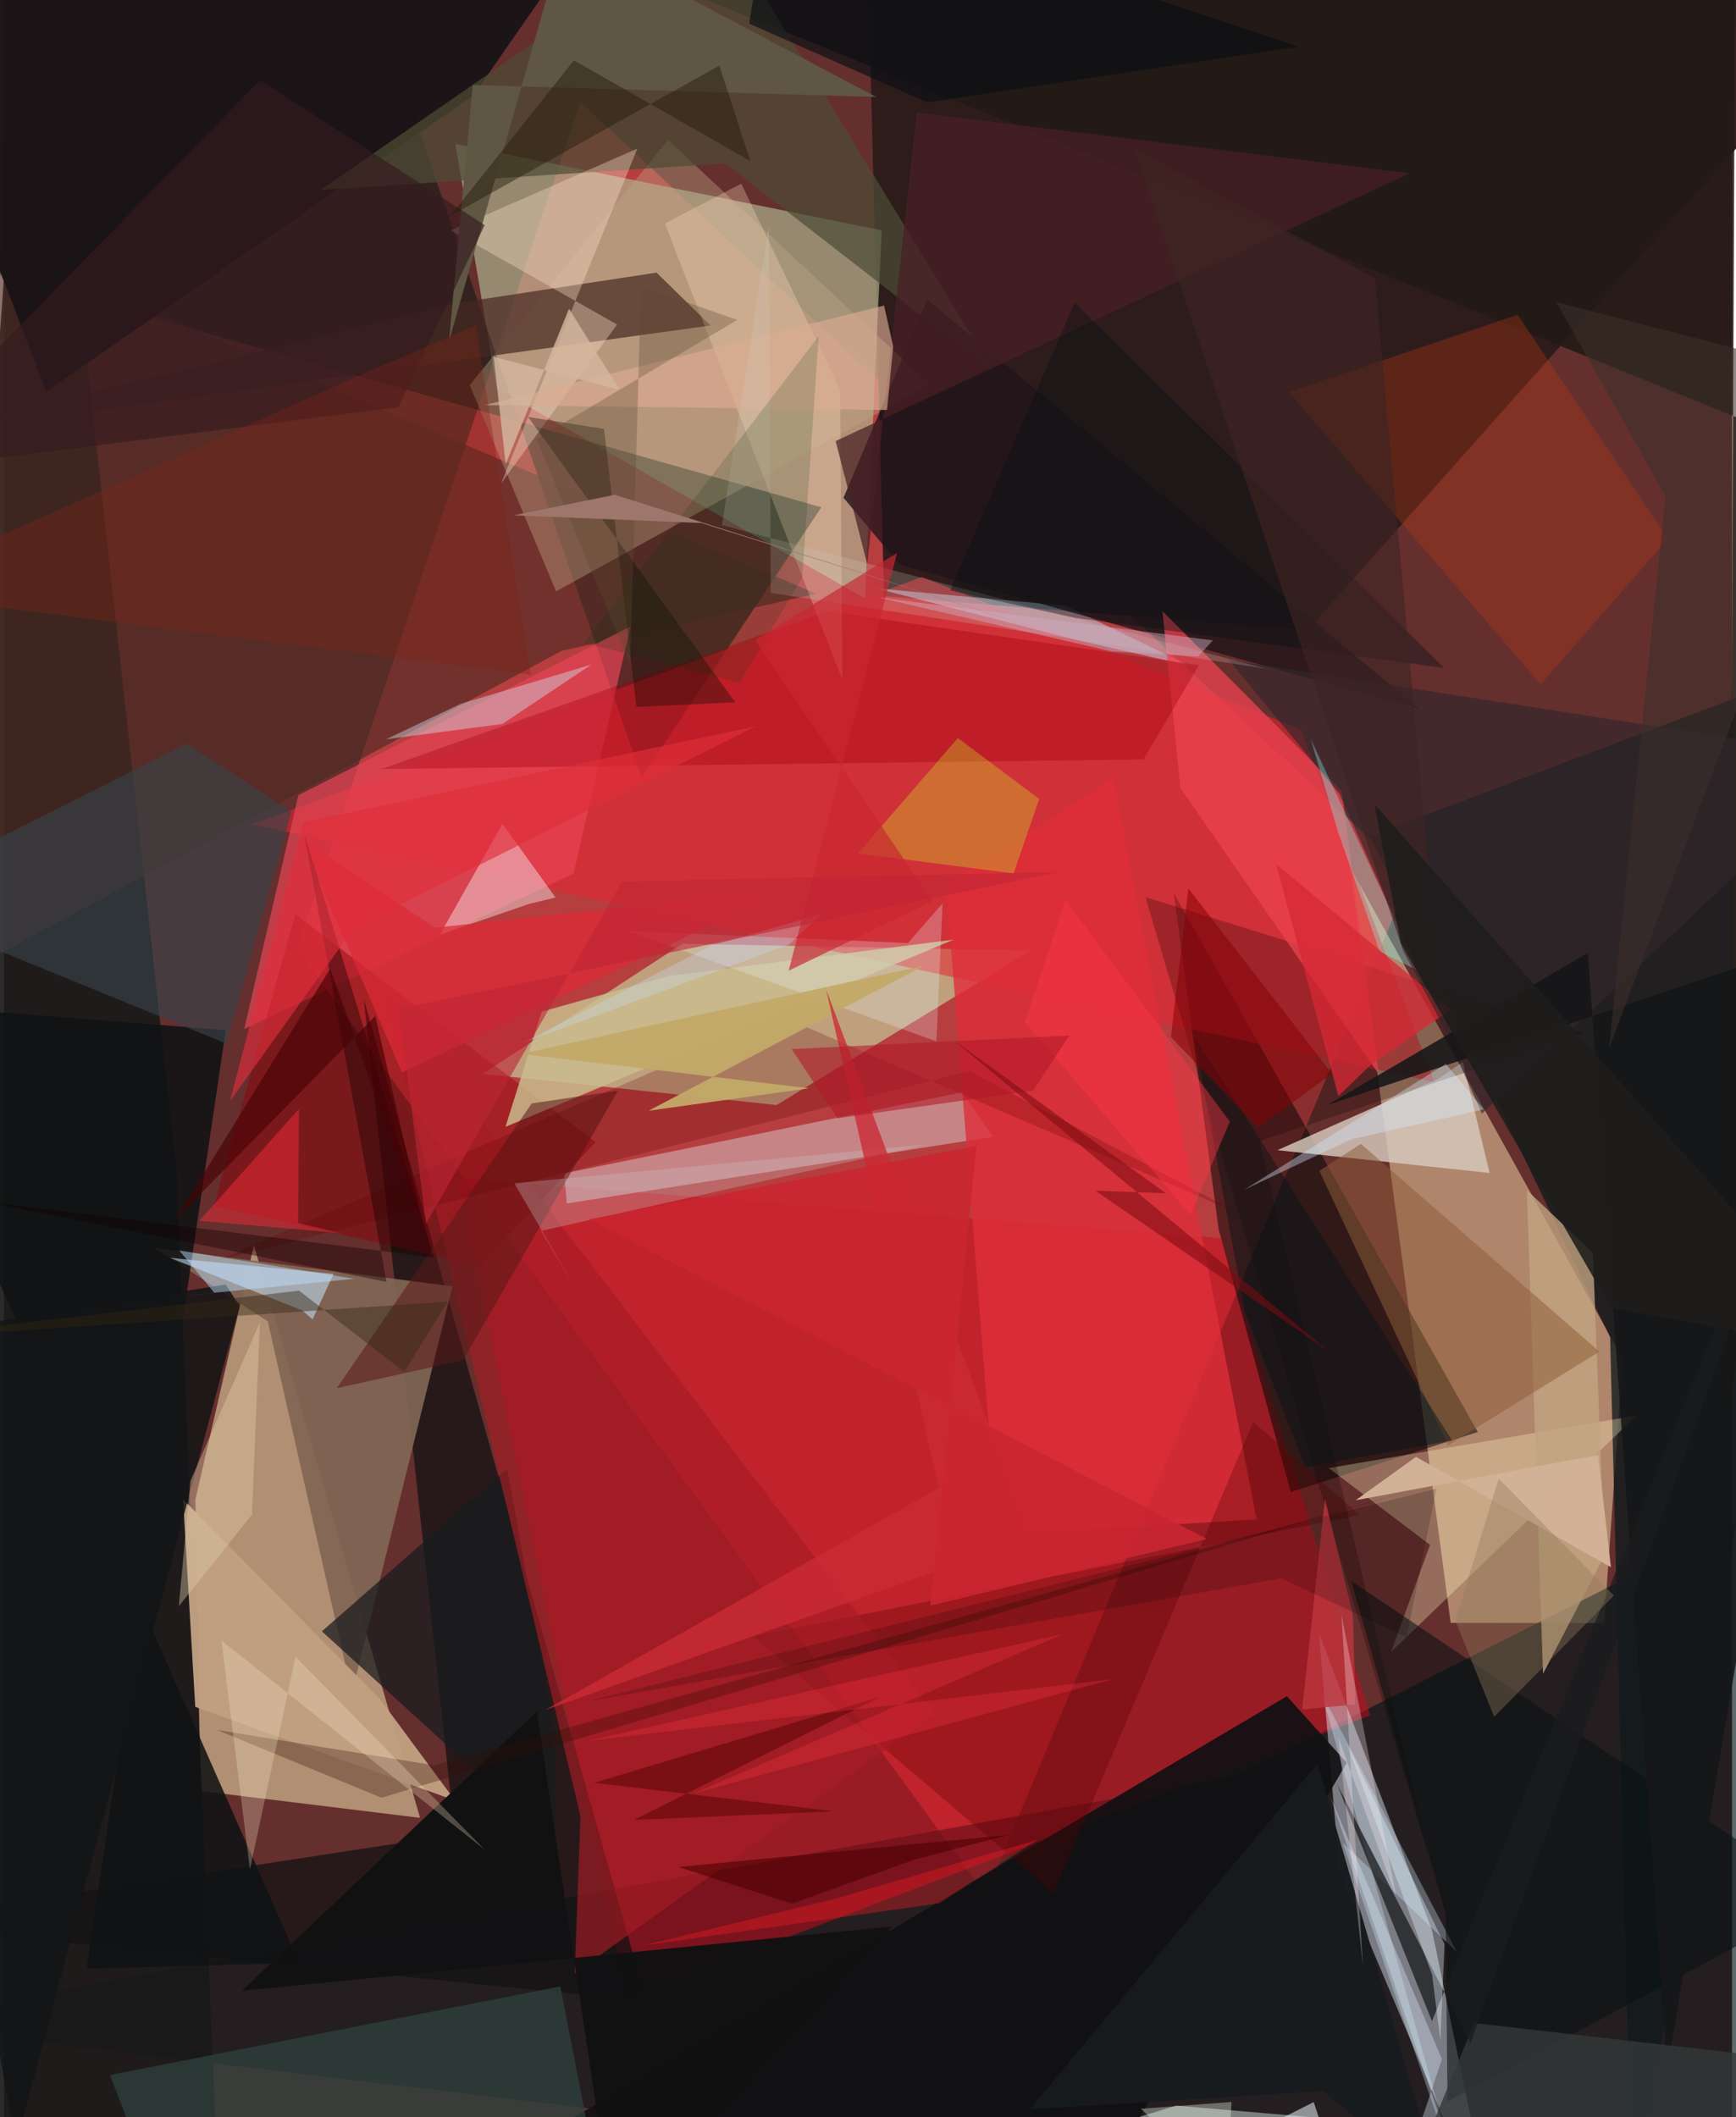 <svg xmlns="http://www.w3.org/2000/svg" width="228" height="278" viewBox="0 0 836 1024"><path fill="#652f2e" d="M0 0h836v1024H0z"/><path fill="#fd4c4f" fill-opacity=".529" d="M475.047 916.585l205.265-492.668-401.46-374.611-137.124 409.63z"/><path fill="#2e1c1b" fill-opacity=".988" d="M416.8-62l8.948 350.416 204.89 16.403L898 4.394z"/><path fill="#ffe4b1" fill-opacity=".478" d="M783.127 657.255l-132.03-237.999 48.782 365.676 74.272.051z"/><path fill="#001519" fill-opacity=".635" d="M863.838 723.308L836.412 1086-62 978.39l656.948-119.01z"/><path fill="#c9af88" fill-opacity=".757" d="M95.143 866.242l106.155 12.981-80.38-276.958-28.312 123.076z"/><path fill="#b1b992" fill-opacity=".655" d="M416.55 289.433L238.42 187.985 218.4 69.612l206.204 41.809z"/><path fill="#1a191a" fill-opacity=".918" d="M104.64 1086L83.455 565.541 13.983-62-62 1001.767z"/><path fill="#001511" fill-opacity=".498" d="M308.52 376.181l86.892-130.848L-62 115.876 157.77-62z"/><path fill="#c90a1c" fill-opacity=".518" d="M588.658 598.822l72.21 230.905-359.844 136.958-81.23-396.801z"/><path fill="#111b1d" fill-opacity=".788" d="M788.007 1086l-10.986-439.233-116.166-242.475L898 314.83z"/><path fill="#caffbc" fill-opacity=".502" d="M373.751 534.464L231.593 519.39l96.61-62.944 168.529 3.339z"/><path fill="#d7e1ee" fill-opacity=".478" d="M646.072 905.08L722.319 1086l-31.496-152.509-54.695-143.642z"/><path fill="#050606" fill-opacity=".533" d="M712.998 692.598L565.936 431.995l21.71 162.665 34.873 126.992z"/><path fill="#131213" fill-opacity=".749" d="M174.126 483.34l44.025 403.958L-62 930.344l372.765 37.487z"/><path fill="#e42632" fill-opacity=".557" d="M691.959 523.36l-64.407-170.47-183.465-73.845L120.06 398.732z"/><path fill="#502b24" fill-opacity=".655" d="M392.95 287.16L-21.694 111.022-62 493.658 269.785 314.81z"/><path fill="#826754" fill-opacity=".918" d="M168.316 818.972L127.63 639.093l-54.856-35.494 144.194 18.538z"/><path fill="#d6cabe" fill-opacity=".816" d="M616.05 556.298l102.673 11.033-12.99-53.734-11.758 8.179z"/><path fill="#d1adb1" fill-opacity=".631" d="M271.065 567.511l1.212 14.568 206.06-32.235-14.694-21.548z"/><path fill="#1b1517" fill-opacity=".988" d="M-62-24.92L302.352-62 227.093 46.156 20.464 189.359z"/><path fill="#101012" fill-opacity=".914" d="M542.432 1036.098l107.19-183.488-28.964-32.225-401.02 236.747z"/><path fill="#e74554" fill-opacity=".702" d="M116.232 497.694l26.204-113.095 160.695-81.636-27.576 119.55z"/><path fill="#bea683" fill-opacity=".396" d="M225.331 186.262L321.237 67.63l126.634 118.314-180.77 100.108z"/><path fill="#462821" fill-opacity=".698" d="M341.844 157.422l-382.858 53.036 260.316-63.91 96.39-14.692z"/><path fill="#dd2e3a" fill-opacity=".804" d="M536.65 376.48l-80.862 51.53 24.69 314.338 125.546-7.453z"/><path fill="#221a16" fill-opacity=".886" d="M334.567-2.196L837.635-46.66l-3.364 733.803L898 226.063z"/><path fill="#fff2c1" fill-opacity=".318" d="M789.84 684.623l-148.932 25.45 48.994 37.11-18.888 51.804z"/><path fill="#c0a082" fill-opacity=".965" d="M86.65 725.188l95.405 96.78 36.162 48.897-125.676-45.322z"/><path fill="#8f0009" fill-opacity=".475" d="M101.557 583.278l39.341-141.1 145.294 110.15-55.454 59.905z"/><path fill="#4d4c35" fill-opacity=".718" d="M344.454-40.227L153.27 91.81l195.66-12.775L478.671 179.7z"/><path fill="#c7e4fe" fill-opacity=".459" d="M513.462 292.956l-91.55-8.387 98.64 25.352 52.564 11.908z"/><path fill="#211519" fill-opacity=".804" d="M406.15 240.742l27.18 32.35 251.17 69.66-237.834-197.931z"/><path fill="#101314" fill-opacity=".871" d="M142.793 949.346L-62 484.9l169.317 13.35-67.355 453.956z"/><path fill="#b83913" fill-opacity=".345" d="M621.515 189.605l110.768-37.329 72.73 108.337-61.616 70.353z"/><path fill="#560000" fill-opacity=".318" d="M507.86 915.663L362.451 791.419l293.514-58.622-51.57-45.086z"/><path fill="#c9bc8e" fill-opacity=".839" d="M242.618 545.022l216.848-90.568-137.901 17.566-61.442 17.29z"/><path fill="#100" fill-opacity=".259" d="M690.383 902.337l-82.948-350.37 156.611-52.25-211.788-65.805z"/><path fill="#eb4250" fill-opacity=".757" d="M569.105 381.112l95.846 138.163-17.684-136.489-86.82-87.198z"/><path fill="#f7f4f5" fill-opacity=".427" d="M253.901 437.256L210.96 451.96l30.22-53.49 25.66 35.614z"/><path fill="#c2a481" fill-opacity=".784" d="M774.265 752.403l-29.723 57.167-7.79-233.97 31.934 30.411z"/><path fill="#c3e0fa" fill-opacity=".561" d="M144.364 633.807l4.93 4.324 10.174-21.969-79.166-7.785z"/><path fill="#161b1d" fill-opacity=".725" d="M243.484 710.334l22.558 125.635 1.043 56.255-113.278-103.207z"/><path fill="#a61c24" fill-opacity=".647" d="M450.316 829.095l-266.117-348.19 94.696 397.474-2.81 76.097z"/><path fill="#384249" fill-opacity=".635" d="M138.989 392.707l-50.563-33.013L-62 435.454l169.742 69.356z"/><path fill="#fbe4cb" fill-opacity=".357" d="M296.607 156.971l-56.125 76.866L306.43 71.868l-90.263 39.548z"/><path fill="#bdcbc6" fill-opacity=".565" d="M567.054 1018.416L346.601 1086h319.272l148.629-46.444z"/><path fill="#a2000e" fill-opacity=".365" d="M398.515 295.675l179.588 26.006-26.789 45.623-368.71 4.64z"/><path fill="#111112" fill-opacity=".976" d="M257.782 827.811l37.52 249.9 134.483-145.95-314.697 31.108z"/><path fill="#2d403d" fill-opacity=".776" d="M269.164 960.735L293.48 1086l-212.916-6.058-29.27-76.305z"/><path fill="#ffdebe" fill-opacity=".294" d="M405.58 328.754l-85.845-220.652 36.956-19.28 47.844 99.846z"/><path fill="#caff23" fill-opacity=".29" d="M413.133 412.804l48.323-55.831L500.84 386.4l-12.398 36.033z"/><path fill="#cdedfa" fill-opacity=".404" d="M241.148 350.14l-56.324 7.439 36.241-17.193 63.06-18.922z"/><path fill="#d8f0ff" fill-opacity=".318" d="M704.168 1055.382l-56.541-164.04 55.266 52.771-65.397-124.95z"/><path fill="#0a1112" fill-opacity=".565" d="M697.448 925.627l.904 90.794 182.514-98.08-229.114-153.646z"/><path fill="#33272b" fill-opacity=".659" d="M898 366.673L714.974 538.61l-68.93-154.668-53.645-64.805z"/><path fill="#8e5c38" fill-opacity=".522" d="M656.427 553.23L771.81 653.7l-73.196 45.42-62.258-132.815z"/><path fill="#5a1918" fill-opacity=".549" d="M255.308 533.688l41.728-6.194-74.87 130.367-61.135 13.555z"/><path fill="#5f0000" fill-opacity=".235" d="M375.845 491.443l223.7 96.492-132.29-69.88-363.47 91.375z"/><path fill="#5f5644" d="M215.296 165.076l11.482-123.961L421.983 46.9 271.54-32.677z"/><path fill="#481f25" fill-opacity=".722" d="M441.54 54.427l-23.917 218.436-15.277-59.534L679.952 83.79z"/><path fill="#080b00" fill-opacity=".349" d="M305.965 341.88l47.821-2.175-100.241-138.039 36.734 5.76z"/><path fill="#e7f9fd" fill-opacity=".255" d="M437.34 456.12l-135.495-5.855 149.264 53.383 2.963-66.743z"/><path fill="#86faf1" fill-opacity=".341" d="M684.65 469.783l-19.112-9.616-20.191-57.95-13.132-44.657z"/><path fill="#121416" fill-opacity=".847" d="M114.02 631.676L5.712 1037.956-62 648.593l169.224-27.324z"/><path fill="#d52935" fill-opacity=".765" d="M699.995 488.272l-84.596-70.38 30.163 112.253 15.367-14.86z"/><path fill="#151617" fill-opacity=".878" d="M804.588 1001.369l-38.341-540.49-126.332 73.716L898 448.017z"/><path fill="#d9e9f9" fill-opacity=".376" d="M715.854 1086l-41.999-24.81 21.814-65.28-54.003-126.913z"/><path fill="#ddac93" fill-opacity=".635" d="M232.478 195.948l194.726 2.33 2.984-30.66-4.418-19.841z"/><path fill="#343839" fill-opacity=".804" d="M834.629 1078.606L667.001 1086l44.263-107.52L898 999.909z"/><path fill="#c2a969" fill-opacity=".957" d="M389.426 526.36l-139.368-16.647 194.8-42.596-132.973 70.105z"/><path fill="#dc2a38" fill-opacity=".725" d="M208.608 448.69l168.944-18.396-184.988 88.485-48.78-112.986z"/><path fill="#fa2c3b" fill-opacity=".467" d="M142.726 536.34l-.411 55.13 20.1 4.876-67.9-5.898z"/><path fill="#330f06" fill-opacity=".306" d="M103.083 836.719l105.021 17.093 463.448-130.297L182.614 869.49z"/><path fill="#fce8c7" fill-opacity=".275" d="M141.064 801.33l-22.08 102.861-13.735-110.68 127.25 101.052z"/><path fill="#341b1f" fill-opacity=".655" d="M190.828 196.96l41.74-88.098-108.637-70.104L-62 228.97z"/><path fill="#cfcabd" fill-opacity=".227" d="M610.847 323.48l-263.503-69.494 22.703-145.5.896 178.274z"/><path fill="#140001" fill-opacity=".408" d="M145.06 402.41l62.908 205.764L-9.28 581.162l194.367 38.849z"/><path fill="#c7bfbf" fill-opacity=".314" d="M276.062 622.426l-29.169-50.128 199.378-18.76-186.387 41.799z"/><path fill="#1a1c1e" fill-opacity=".745" d="M690.828 977.589L892.855 483.76 709.477 988.089l-64.51-125.028z"/><path fill="#ff1d26" fill-opacity=".349" d="M452.427 920.559l47.506-30.71-98 28.55-93.164 22.651z"/><path fill="#003a0d" fill-opacity=".165" d="M280.675 310.847L394.142 162.6l-7.93 116.638-30.323 51.013z"/><path fill="#7d2418" fill-opacity=".365" d="M172.504 181.342l55.719-23.973 26.698 168.982L-62 286.194z"/><path fill="#051213" fill-opacity=".38" d="M517.94 146.394L457.723 285.63l60.228 13.168 178.767 24.247z"/><path fill="#bd353e" fill-opacity=".796" d="M639.072 724.99l13.544 56.22 1.124 43.14-25.707 2.5z"/><path fill="#e02e3b" fill-opacity=".639" d="M109.302 532.661l59.94-83.794 194.342-97.562-218.965 46.436z"/><path fill="#e1cfa9" fill-opacity=".404" d="M119.996 732.516l-35.399 44.313 5.587-60.516 33.616-76.75z"/><path fill="#241d0a" fill-opacity=".471" d="M215.907 104.453l130.179-72.769 15.013 46.243-85.383-48.769z"/><path fill="#d2b296" fill-opacity=".984" d="M771.193 703.754L653.91 725.619l29.201-20.995 94.301 53.41z"/><path fill="#081518" fill-opacity=".467" d="M600.344 634.622l-24.677-133.684 124.902 195.726-70.979 13.042z"/><path fill="#d3b59e" fill-opacity=".831" d="M273.363 149.345l24.52 39.246-60.987-16.05 5.843 51.839z"/><path fill="#040300" fill-opacity=".169" d="M282.826 822.796l335.03-59.408 60.692 28.494 14.413-71.857z"/><path fill="#3c302a" fill-opacity=".573" d="M776.523 506.956L898 184.14l-146.96-38.019 52.773 93.865z"/><path fill="#937a59" fill-opacity=".392" d="M778.802 771.722l-55.695-56.567-20.94 68.638 18.747 46.55z"/><path fill="#d6e9fe" fill-opacity=".384" d="M715.91 536.57l-18.389-21.986-97.326 60.736 51.517-24.277z"/><path fill="#cb2b35" fill-opacity=".792" d="M496.817 743.578L397.71 478.505l54.51 241.172-190.213 107.327z"/><path fill="#181b1e" fill-opacity=".973" d="M635.397 853.097l59.812 204.507-57.084-46.18-141.7 8.727z"/><path fill="#ffebf1" fill-opacity=".302" d="M645.528 840.266l28.073 77.536-26.552-136.822 10.387 169.882z"/><path fill="#c6d7ed" fill-opacity=".353" d="M341.795 457.471l53.654-15.403-15.846 14.846-128.56 47.47z"/><path fill="#ff3847" fill-opacity=".424" d="M574.065 587.505l18.97-45.032-79.516-107.192-19.568 59.135z"/><path fill="#3f2423" fill-opacity=".647" d="M676.975 460.092l19.134 35.978-32.872-361.386L546.91 71.906z"/><path fill="#bee0fe" fill-opacity=".463" d="M101.777 625.308l-16.98-20.507 84.719 13.695-82.03 8.202z"/><path fill="#c82731" fill-opacity=".675" d="M449.157 435.87l-85.833-126.364 68.746-42.046-52.454 202.036z"/><path fill="#caadc1" fill-opacity=".471" d="M422.529 288.884l113.41 26.217 41.74 2.406 7.14-7.779z"/><path fill="#590407" fill-opacity=".541" d="M423.836 820.719L304.759 880.22l96.978-4.168-116.192-13.765z"/><path fill="#b11a28" fill-opacity=".588" d="M497.88 527.516l17.56-26.69-134.376 6.589 22.163 33.435z"/><path fill="#7a0b11" fill-opacity=".557" d="M562.124 577.132L459.396 503.1l181.666 150.596-113.08-77.816z"/><path fill="#850006" fill-opacity=".525" d="M564.52 501.586l8.467-71.877 69.52 89.637-35.753 25.921z"/><path fill="#1e1d1c" fill-opacity=".878" d="M898 654.453l-120.608-21.92-101.627-176.347-12.78-67.247z"/><path fill="#e0f1f9" fill-opacity=".384" d="M696.907 940.296l-47.21-96.747 41.186 111.548 4.035 31.81z"/><path fill="#bf2733" fill-opacity=".608" d="M204.201 591.855l94.764-165.463 211.31-4.63-319.244 66.134z"/><path fill="#fc3342" fill-opacity=".302" d="M282.057 842.026l254.355-29.852-202.67 55.223 178.847-77.135z"/><path fill="#0a0f14" fill-opacity=".663" d="M446.691 49.527l-86.192-38.11L372.296-62l254.049 84.565z"/><path fill="#edf8fc" fill-opacity=".537" d="M704.838 1058.649l-104.02-25.407 32.817-16.543 13.148 40.65z"/><path fill="#460205" fill-opacity=".655" d="M179.632 491.425l-96.68 98.353 74.895-121.306 46.929 132.106z"/><path fill="#c92631" fill-opacity=".902" d="M470.468 554.187l-22.33 222.44 133.779-32.294-298.883-154.616z"/><path fill="#342813" fill-opacity=".435" d="M-62 648.224l276.566-18.65-20.916 33.94-50.9-39.283z"/><path fill="#eefcee" fill-opacity=".357" d="M590.398 1086h30.828l-71.249-66.048 43.879-3.308z"/><path fill="#5c492f" fill-opacity=".318" d="M257.649 212.353l97.115-57.628-46.554-16.242-5.256 182.999z"/><path fill="#480100" fill-opacity=".561" d="M381.202 920.74l59.312-21.306 45.584-11.957-159.74 15.525z"/><path fill="#9e766c" d="M337.364 252.958l-90.848-3.7 48.98-9.953 212.467 67.206z"/></svg>